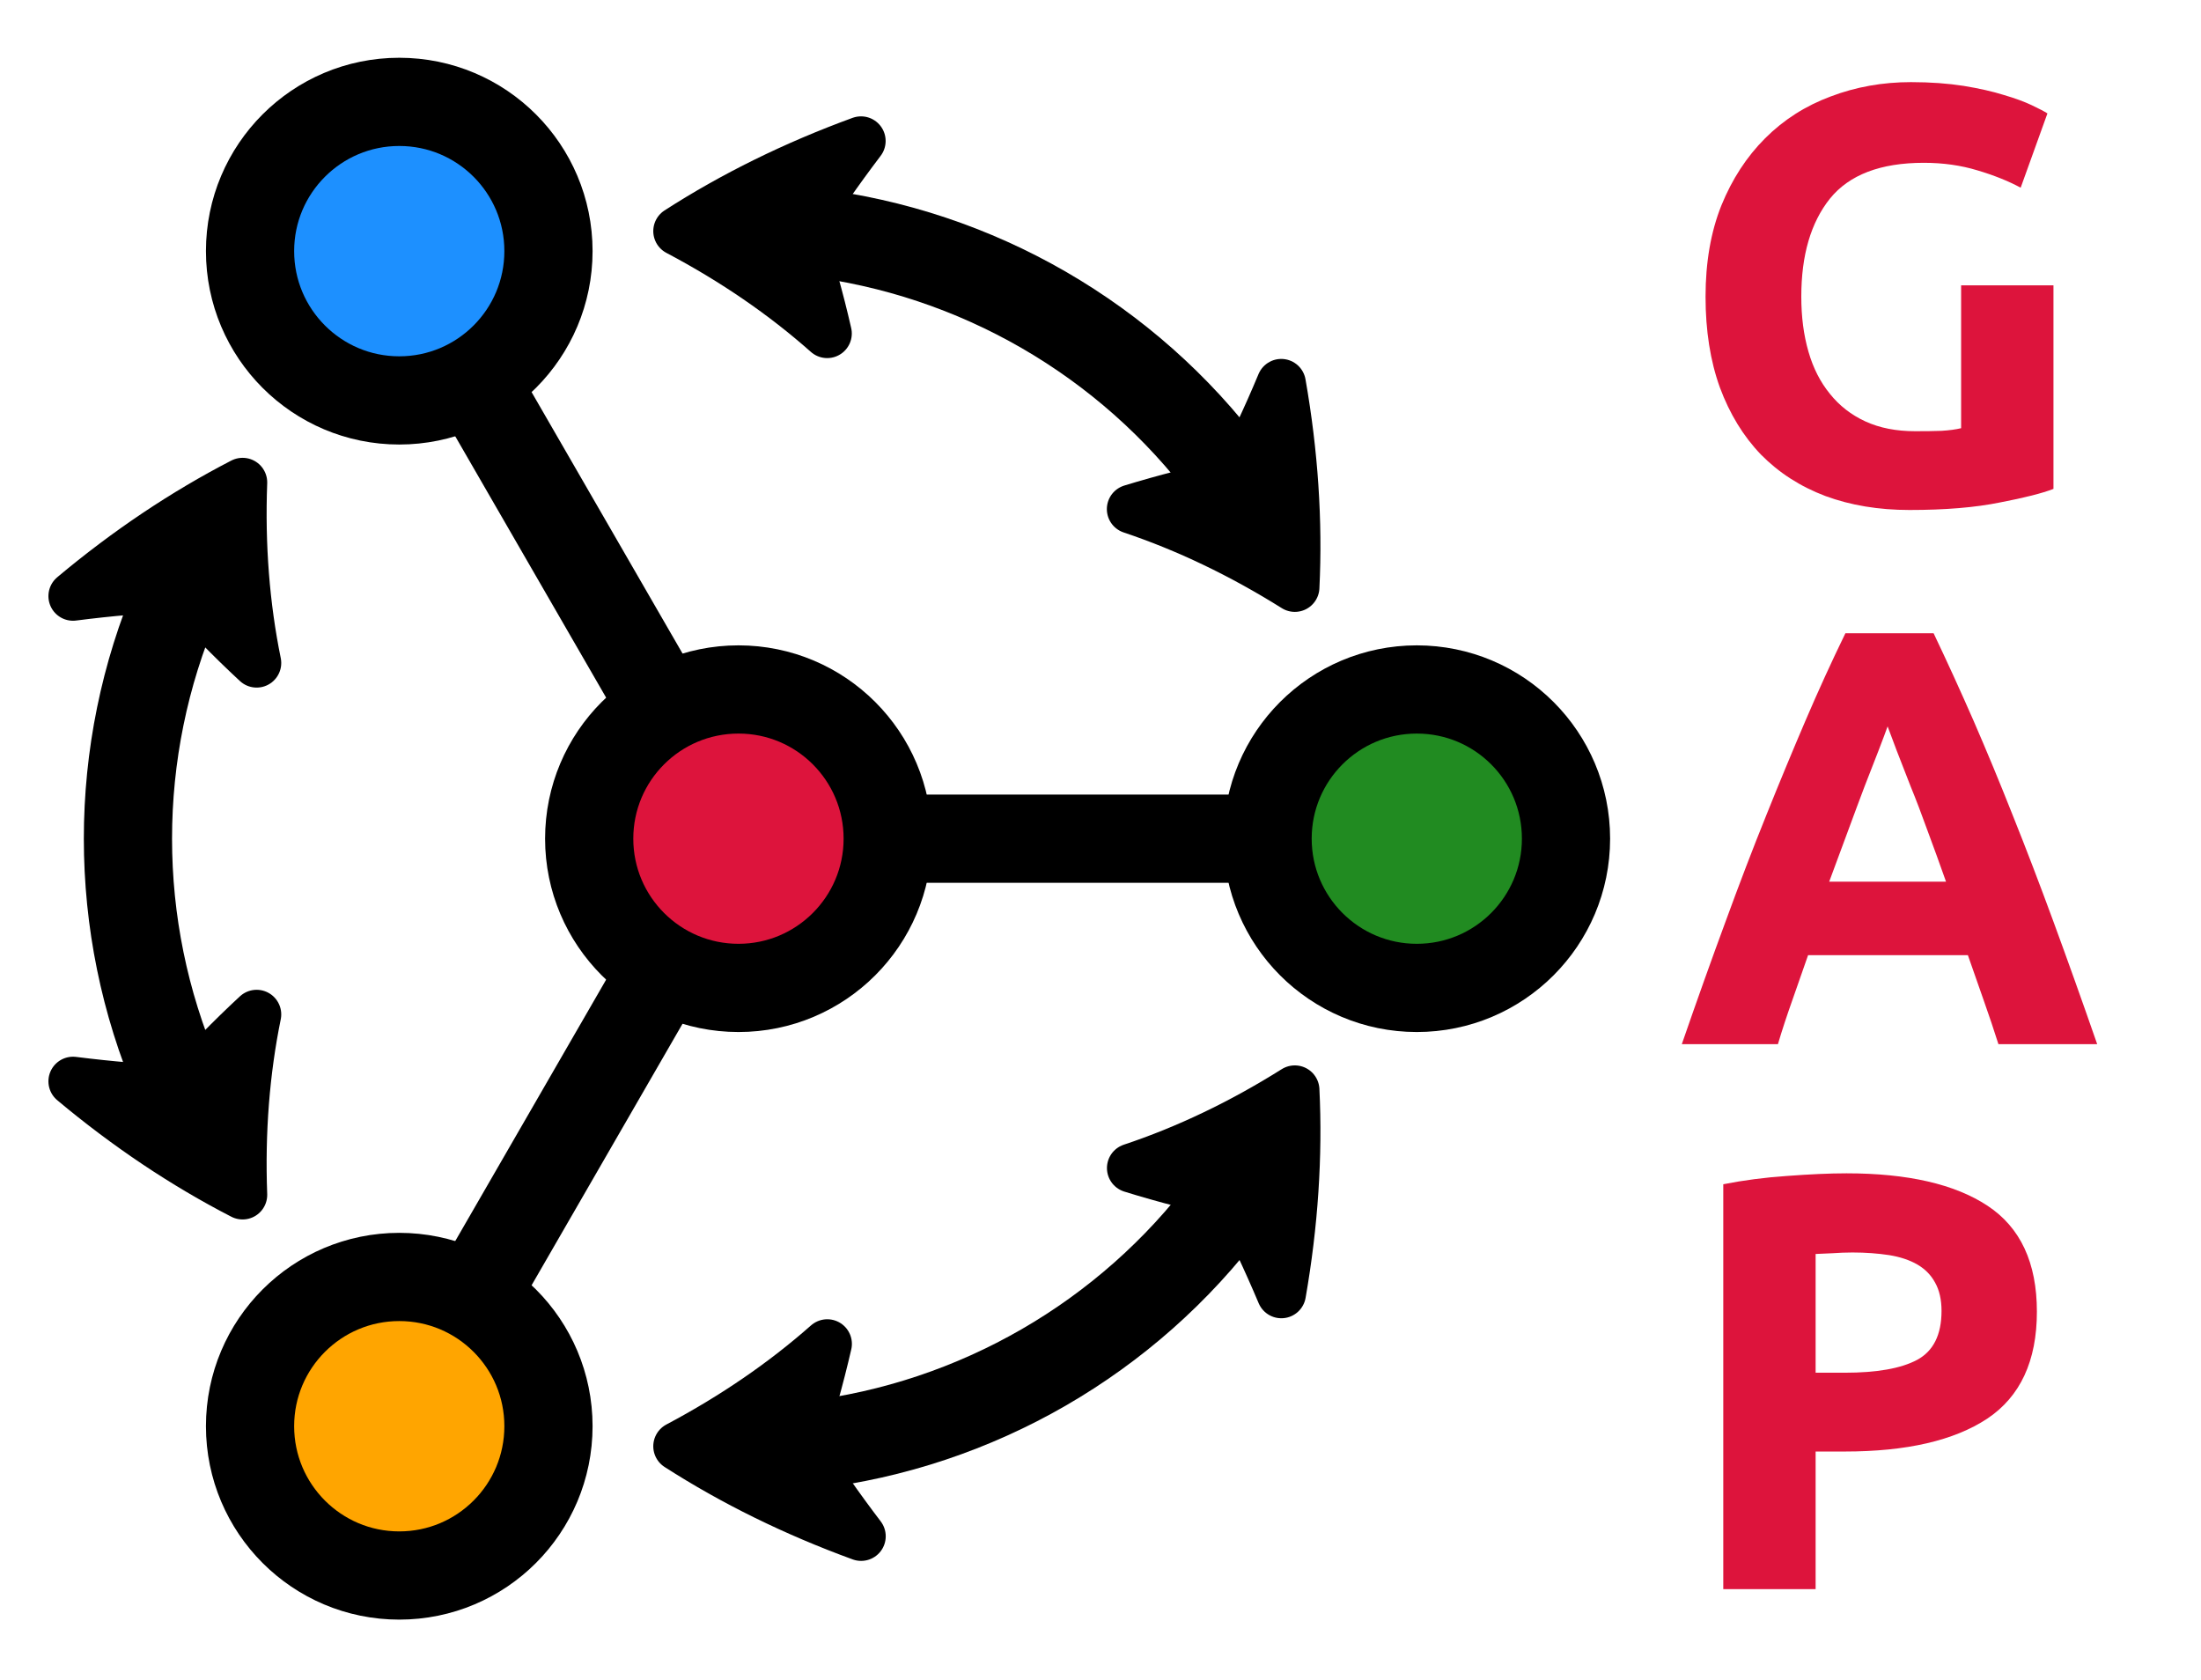 <?xml version="1.0" encoding="UTF-8"?>
<svg xmlns="http://www.w3.org/2000/svg" xmlns:xlink="http://www.w3.org/1999/xlink" width="91.238" height="69.631" viewBox="0 0 91.238 69.631">
<defs>
<g>
<g id="glyph-0-0">
<path d="M 10.281 -14.078 C 8.488 -14.078 7.191 -13.582 6.391 -12.594 C 5.598 -11.602 5.203 -10.25 5.203 -8.531 C 5.203 -7.695 5.301 -6.938 5.5 -6.25 C 5.695 -5.57 5.992 -4.988 6.391 -4.5 C 6.785 -4.008 7.273 -3.629 7.859 -3.359 C 8.453 -3.086 9.141 -2.953 9.922 -2.953 C 10.348 -2.953 10.711 -2.957 11.016 -2.969 C 11.328 -2.988 11.598 -3.023 11.828 -3.078 L 11.828 -9 L 15.656 -9 L 15.656 -0.562 C 15.195 -0.383 14.457 -0.195 13.438 0 C 12.426 0.207 11.176 0.312 9.688 0.312 C 8.406 0.312 7.242 0.117 6.203 -0.266 C 5.16 -0.66 4.27 -1.234 3.531 -1.984 C 2.801 -2.742 2.234 -3.672 1.828 -4.766 C 1.43 -5.867 1.234 -7.125 1.234 -8.531 C 1.234 -9.957 1.453 -11.219 1.891 -12.312 C 2.336 -13.406 2.941 -14.332 3.703 -15.094 C 4.473 -15.863 5.379 -16.441 6.422 -16.828 C 7.461 -17.223 8.57 -17.422 9.75 -17.422 C 10.562 -17.422 11.289 -17.367 11.938 -17.266 C 12.582 -17.16 13.133 -17.035 13.594 -16.891 C 14.062 -16.754 14.445 -16.613 14.75 -16.469 C 15.062 -16.32 15.281 -16.207 15.406 -16.125 L 14.297 -13.047 C 13.773 -13.328 13.176 -13.566 12.5 -13.766 C 11.82 -13.973 11.082 -14.078 10.281 -14.078 Z M 10.281 -14.078 "/>
</g>
<g id="glyph-0-1">
<path d="M 13.375 0 C 13.188 -0.594 12.984 -1.195 12.766 -1.812 C 12.547 -2.438 12.328 -3.062 12.109 -3.688 L 5.484 -3.688 C 5.266 -3.062 5.047 -2.438 4.828 -1.812 C 4.609 -1.195 4.41 -0.594 4.234 0 L 0.25 0 C 0.883 -1.832 1.488 -3.523 2.062 -5.078 C 2.633 -6.641 3.195 -8.109 3.75 -9.484 C 4.301 -10.859 4.844 -12.164 5.375 -13.406 C 5.906 -14.645 6.457 -15.852 7.031 -17.031 L 10.688 -17.031 C 11.25 -15.852 11.801 -14.645 12.344 -13.406 C 12.883 -12.164 13.426 -10.859 13.969 -9.484 C 14.52 -8.109 15.082 -6.641 15.656 -5.078 C 16.227 -3.523 16.832 -1.832 17.469 0 Z M 8.781 -13.172 C 8.695 -12.93 8.57 -12.598 8.406 -12.172 C 8.238 -11.742 8.047 -11.25 7.828 -10.688 C 7.617 -10.133 7.391 -9.52 7.141 -8.844 C 6.891 -8.176 6.629 -7.473 6.359 -6.734 L 11.203 -6.734 C 10.941 -7.473 10.688 -8.176 10.438 -8.844 C 10.195 -9.52 9.961 -10.133 9.734 -10.688 C 9.516 -11.25 9.32 -11.742 9.156 -12.172 C 9 -12.598 8.875 -12.93 8.781 -13.172 Z M 8.781 -13.172 "/>
</g>
<g id="glyph-0-2">
<path d="M 7.078 -17.234 C 9.617 -17.234 11.566 -16.785 12.922 -15.891 C 14.285 -14.992 14.969 -13.531 14.969 -11.5 C 14.969 -9.457 14.281 -7.977 12.906 -7.062 C 11.531 -6.156 9.562 -5.703 7 -5.703 L 5.797 -5.703 L 5.797 0 L 1.969 0 L 1.969 -16.781 C 2.801 -16.945 3.68 -17.062 4.609 -17.125 C 5.547 -17.195 6.367 -17.234 7.078 -17.234 Z M 7.328 -13.953 C 7.047 -13.953 6.77 -13.941 6.5 -13.922 C 6.227 -13.91 5.992 -13.898 5.797 -13.891 L 5.797 -8.969 L 7 -8.969 C 8.332 -8.969 9.332 -9.145 10 -9.5 C 10.676 -9.863 11.016 -10.539 11.016 -11.531 C 11.016 -12 10.926 -12.391 10.75 -12.703 C 10.582 -13.016 10.336 -13.266 10.016 -13.453 C 9.691 -13.641 9.301 -13.77 8.844 -13.844 C 8.383 -13.914 7.879 -13.953 7.328 -13.953 Z M 7.328 -13.953 "/>
</g>
</g>
<clipPath id="clip-0">
<path clip-rule="nonzero" d="M 0 0.105 L 89 0.105 L 89 69.16 L 0 69.16 Z M 0 0.105 "/>
</clipPath>
<clipPath id="clip-1">
<path clip-rule="nonzero" d="M 0 0.105 L 90.48 0.105 L 90.48 69.16 L 0 69.16 Z M 0 0.105 "/>
</clipPath>
<clipPath id="clip-2">
<path clip-rule="nonzero" d="M 0 0.105 L 75 0.105 L 75 69 L 0 69 Z M 0 0.105 "/>
</clipPath>
<clipPath id="clip-3">
<path clip-rule="nonzero" d="M 0 1 L 75 1 L 75 69.16 L 0 69.16 Z M 0 1 "/>
</clipPath>
<clipPath id="clip-4">
<path clip-rule="nonzero" d="M 0 0.105 L 80 0.105 L 80 69.16 L 0 69.16 Z M 0 0.105 "/>
</clipPath>
<clipPath id="clip-5">
<path clip-rule="nonzero" d="M 0 0.105 L 90.48 0.105 L 90.48 69.16 L 0 69.16 Z M 0 0.105 "/>
</clipPath>
<clipPath id="clip-6">
<path clip-rule="nonzero" d="M 0 0.105 L 60 0.105 L 60 69.16 L 0 69.16 Z M 0 0.105 "/>
</clipPath>
<clipPath id="clip-7">
<path clip-rule="nonzero" d="M 0 0.105 L 90.48 0.105 L 90.48 69.16 L 0 69.16 Z M 0 0.105 "/>
</clipPath>
</defs>
<path fill-rule="nonzero" fill="rgb(86.4%, 7.999%, 23.499%)" fill-opacity="1" d="M 36.797 34.762 C 36.797 31.344 34.027 28.578 30.613 28.578 C 27.195 28.578 24.426 31.344 24.426 34.762 C 24.426 38.176 27.195 40.945 30.613 40.945 C 34.027 40.945 36.797 38.176 36.797 34.762 Z M 36.797 34.762 "/>
<g clip-path="url(#clip-0)">
<path fill="none" stroke-width="3.686" stroke-linecap="butt" stroke-linejoin="miter" stroke="rgb(0%, 0%, 0%)" stroke-opacity="1" stroke-miterlimit="10" d="M 6.237 -0.001 C 6.237 3.446 3.445 6.234 0.002 6.234 C -3.445 6.234 -6.237 3.446 -6.237 -0.001 C -6.237 -3.443 -3.445 -6.236 0.002 -6.236 C 3.445 -6.236 6.237 -3.443 6.237 -0.001 Z M 6.237 -0.001 " transform="matrix(0.992, 0, 0, -0.992, 30.611, 34.761)"/>
</g>
<path fill-rule="nonzero" fill="rgb(13.199%, 54.5%, 13.199%)" fill-opacity="1" d="M 64.906 34.762 C 64.906 31.344 62.141 28.578 58.723 28.578 C 55.309 28.578 52.539 31.344 52.539 34.762 C 52.539 38.176 55.309 40.945 58.723 40.945 C 62.141 40.945 64.906 38.176 64.906 34.762 Z M 64.906 34.762 "/>
<g clip-path="url(#clip-1)">
<path fill="none" stroke-width="3.686" stroke-linecap="butt" stroke-linejoin="miter" stroke="rgb(0%, 0%, 0%)" stroke-opacity="1" stroke-miterlimit="10" d="M 34.581 -0.001 C 34.581 3.446 31.793 6.234 28.346 6.234 C 24.904 6.234 22.111 3.446 22.111 -0.001 C 22.111 -3.443 24.904 -6.236 28.346 -6.236 C 31.793 -6.236 34.581 -3.443 34.581 -0.001 Z M 34.581 -0.001 " transform="matrix(0.992, 0, 0, -0.992, 30.611, 34.761)"/>
</g>
<path fill-rule="nonzero" fill="rgb(11.6%, 56.499%, 100%)" fill-opacity="1" d="M 22.738 10.414 C 22.738 7 19.973 4.23 16.555 4.23 C 13.141 4.23 10.371 7 10.371 10.414 C 10.371 13.832 13.141 16.602 16.555 16.602 C 19.973 16.602 22.738 13.832 22.738 10.414 Z M 22.738 10.414 "/>
<g clip-path="url(#clip-2)">
<path fill="none" stroke-width="3.686" stroke-linecap="butt" stroke-linejoin="miter" stroke="rgb(0%, 0%, 0%)" stroke-opacity="1" stroke-miterlimit="10" d="M -7.939 24.55 C -7.939 27.993 -10.728 30.785 -14.174 30.785 C -17.617 30.785 -20.409 27.993 -20.409 24.55 C -20.409 21.104 -17.617 18.311 -14.174 18.311 C -10.728 18.311 -7.939 21.104 -7.939 24.55 Z M -7.939 24.55 " transform="matrix(0.992, 0, 0, -0.992, 30.611, 34.761)"/>
</g>
<path fill-rule="nonzero" fill="rgb(100%, 64.799%, 0%)" fill-opacity="1" d="M 22.738 59.105 C 22.738 55.691 19.973 52.922 16.555 52.922 C 13.141 52.922 10.371 55.691 10.371 59.105 C 10.371 62.523 13.141 65.293 16.555 65.293 C 19.973 65.293 22.738 62.523 22.738 59.105 Z M 22.738 59.105 "/>
<g clip-path="url(#clip-3)">
<path fill="none" stroke-width="3.686" stroke-linecap="butt" stroke-linejoin="miter" stroke="rgb(0%, 0%, 0%)" stroke-opacity="1" stroke-miterlimit="10" d="M -7.939 -24.548 C -7.939 -21.105 -10.728 -18.313 -14.174 -18.313 C -17.617 -18.313 -20.409 -21.105 -20.409 -24.548 C -20.409 -27.994 -17.617 -30.787 -14.174 -30.787 C -10.728 -30.787 -7.939 -27.994 -7.939 -24.548 Z M -7.939 -24.548 " transform="matrix(0.992, 0, 0, -0.992, 30.611, 34.761)"/>
</g>
<path fill="none" stroke-width="3.686" stroke-linecap="butt" stroke-linejoin="miter" stroke="rgb(0%, 0%, 0%)" stroke-opacity="1" stroke-miterlimit="10" d="M 5.67 -0.001 L 22.678 -0.001 " transform="matrix(0.992, 0, 0, -0.992, 30.611, 34.761)"/>
<g clip-path="url(#clip-4)">
<path fill="none" stroke-width="3.686" stroke-linecap="butt" stroke-linejoin="miter" stroke="rgb(0%, 0%, 0%)" stroke-opacity="1" stroke-miterlimit="10" d="M -2.834 4.911 L -11.338 19.638 " transform="matrix(0.992, 0, 0, -0.992, 30.611, 34.761)"/>
<path fill="none" stroke-width="3.686" stroke-linecap="butt" stroke-linejoin="miter" stroke="rgb(0%, 0%, 0%)" stroke-opacity="1" stroke-miterlimit="10" d="M -2.834 -4.909 L -11.338 -19.64 " transform="matrix(0.992, 0, 0, -0.992, 30.611, 34.761)"/>
</g>
<g clip-path="url(#clip-5)">
<path fill="none" stroke-width="3.686" stroke-linecap="butt" stroke-linejoin="miter" stroke="rgb(0%, 0%, 0%)" stroke-opacity="1" stroke-miterlimit="10" d="M 20.429 15.282 C 16.254 20.867 9.944 24.511 3.019 25.334 " transform="matrix(0.992, 0, 0, -0.992, 30.611, 34.761)"/>
</g>
<path fill-rule="nonzero" fill="rgb(0%, 0%, 0%)" fill-opacity="1" stroke-width="2.057" stroke-linecap="butt" stroke-linejoin="round" stroke="rgb(0%, 0%, 0%)" stroke-opacity="1" stroke-miterlimit="10" d="M 23.249 10.504 C 23.383 13.25 23.194 16.105 22.682 19.016 C 22.087 17.59 21.437 16.208 20.732 14.868 C 19.267 14.569 17.829 14.199 16.423 13.77 C 18.719 13.001 21.012 11.906 23.249 10.504 Z M 23.249 10.504 " transform="matrix(0.992, 0, 0, -0.992, 30.611, 34.761)"/>
<path fill-rule="nonzero" fill="rgb(0%, 0%, 0%)" fill-opacity="1" stroke-width="2.057" stroke-linecap="butt" stroke-linejoin="round" stroke="rgb(0%, 0%, 0%)" stroke-opacity="1" stroke-miterlimit="10" d="M -2.531 25.385 C -0.195 24.152 1.897 22.715 3.708 21.108 C 3.382 22.541 2.98 23.967 2.507 25.389 C 3.315 26.669 4.189 27.922 5.122 29.151 C 2.35 28.139 -0.219 26.874 -2.531 25.385 Z M -2.531 25.385 " transform="matrix(0.992, 0, 0, -0.992, 30.611, 34.761)"/>
<g clip-path="url(#clip-6)">
<path fill="none" stroke-width="3.686" stroke-linecap="butt" stroke-linejoin="miter" stroke="rgb(0%, 0%, 0%)" stroke-opacity="1" stroke-miterlimit="10" d="M -23.45 10.051 C -26.199 3.643 -26.199 -3.644 -23.45 -10.053 " transform="matrix(0.992, 0, 0, -0.992, 30.611, 34.761)"/>
</g>
<path fill-rule="nonzero" fill="rgb(0%, 0%, 0%)" fill-opacity="1" stroke-width="2.057" stroke-linecap="butt" stroke-linejoin="round" stroke="rgb(0%, 0%, 0%)" stroke-opacity="1" stroke-miterlimit="10" d="M -20.72 14.884 C -23.163 13.624 -25.542 12.032 -27.806 10.134 C -26.278 10.331 -24.758 10.461 -23.245 10.52 C -22.249 9.401 -21.213 8.342 -20.134 7.341 C -20.618 9.712 -20.819 12.245 -20.72 14.884 Z M -20.72 14.884 " transform="matrix(0.992, 0, 0, -0.992, 30.611, 34.761)"/>
<path fill-rule="nonzero" fill="rgb(0%, 0%, 0%)" fill-opacity="1" stroke-width="2.057" stroke-linecap="butt" stroke-linejoin="round" stroke="rgb(0%, 0%, 0%)" stroke-opacity="1" stroke-miterlimit="10" d="M -20.72 -14.882 C -20.819 -12.243 -20.618 -9.714 -20.134 -7.343 C -21.213 -8.343 -22.249 -9.403 -23.245 -10.522 C -24.754 -10.462 -26.278 -10.332 -27.806 -10.139 C -25.542 -12.034 -23.163 -13.625 -20.72 -14.882 Z M -20.72 -14.882 " transform="matrix(0.992, 0, 0, -0.992, 30.611, 34.761)"/>
<g clip-path="url(#clip-7)">
<path fill="none" stroke-width="3.686" stroke-linecap="butt" stroke-linejoin="miter" stroke="rgb(0%, 0%, 0%)" stroke-opacity="1" stroke-miterlimit="10" d="M 3.019 -25.336 C 9.944 -24.508 16.254 -20.865 20.433 -15.284 " transform="matrix(0.992, 0, 0, -0.992, 30.611, 34.761)"/>
</g>
<path fill-rule="nonzero" fill="rgb(0%, 0%, 0%)" fill-opacity="1" stroke-width="2.057" stroke-linecap="butt" stroke-linejoin="round" stroke="rgb(0%, 0%, 0%)" stroke-opacity="1" stroke-miterlimit="10" d="M -2.531 -25.387 C -0.219 -26.872 2.35 -28.136 5.126 -29.148 C 4.193 -27.923 3.318 -26.671 2.511 -25.391 C 2.984 -23.969 3.382 -22.539 3.712 -21.109 C 1.897 -22.712 -0.195 -24.15 -2.531 -25.387 Z M -2.531 -25.387 " transform="matrix(0.992, 0, 0, -0.992, 30.611, 34.761)"/>
<path fill-rule="nonzero" fill="rgb(0%, 0%, 0%)" fill-opacity="1" stroke-width="2.057" stroke-linecap="butt" stroke-linejoin="round" stroke="rgb(0%, 0%, 0%)" stroke-opacity="1" stroke-miterlimit="10" d="M 23.249 -10.502 C 21.012 -11.908 18.723 -12.999 16.427 -13.763 C 17.829 -14.2 19.267 -14.567 20.736 -14.87 C 21.437 -16.205 22.087 -17.592 22.686 -19.01 C 23.194 -16.103 23.383 -13.247 23.249 -10.502 Z M 23.249 -10.502 " transform="matrix(0.992, 0, 0, -0.992, 30.611, 34.761)"/>
<g fill="rgb(86.4%, 7.999%, 23.499%)" fill-opacity="1">
<use xlink:href="#glyph-0-0" x="69.466" y="20.826"/>
</g>
<g fill="rgb(86.4%, 7.999%, 23.499%)" fill-opacity="1">
<use xlink:href="#glyph-0-1" x="69.466" y="43.279"/>
</g>
<g fill="rgb(86.4%, 7.999%, 23.499%)" fill-opacity="1">
<use xlink:href="#glyph-0-2" x="69.466" y="65.866"/>
</g>
</svg>
